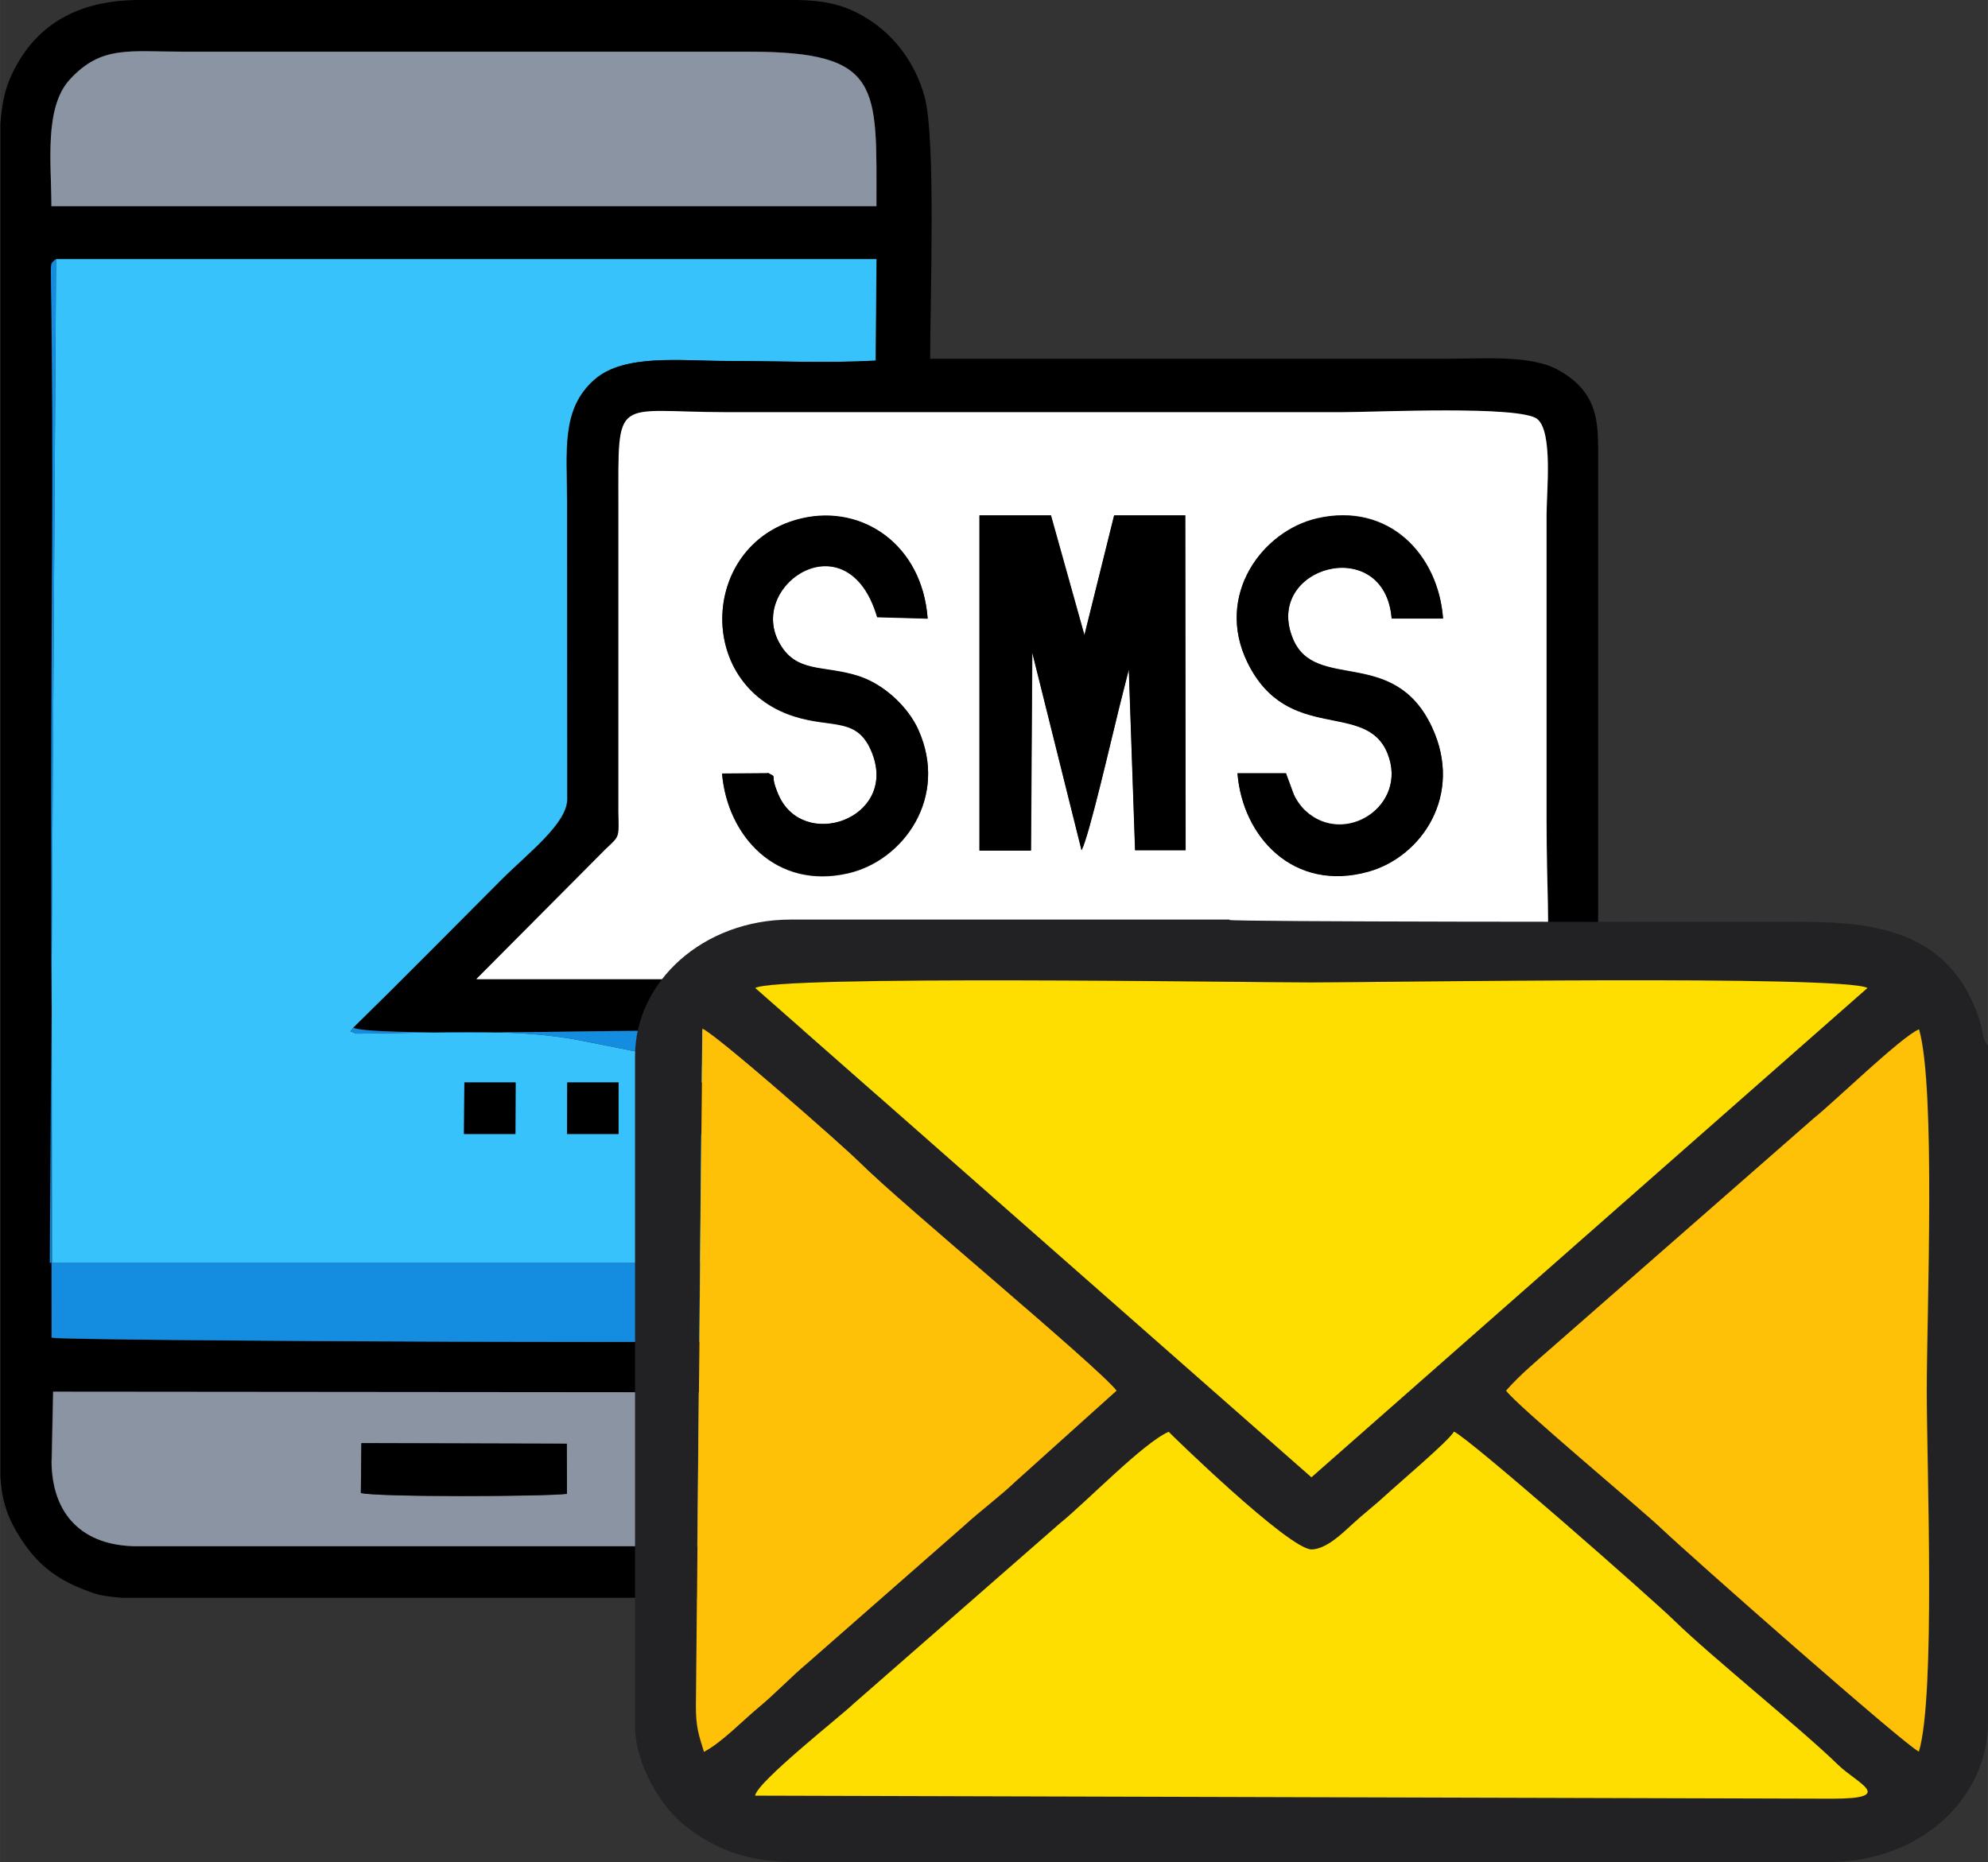 <?xml version="1.0" encoding="UTF-8"?>
<!DOCTYPE svg PUBLIC "-//W3C//DTD SVG 1.1//EN" "http://www.w3.org/Graphics/SVG/1.1/DTD/svg11.dtd">
<!-- Creator: CorelDRAW 2020 (64-Bit) -->
<svg xmlns="http://www.w3.org/2000/svg" xml:space="preserve" width="160.331mm" height="150.203mm" version="1.1" style="shape-rendering:geometricPrecision; text-rendering:geometricPrecision; image-rendering:optimizeQuality; fill-rule:evenodd; clip-rule:evenodd"
viewBox="0 0 111.01 104"
 xmlns:xlink="http://www.w3.org/1999/xlink"
 xmlns:xodm="http://www.corel.com/coreldraw/odm/2003">
 <rect x="0" y="0" width="111.01" height="104" fill="#333333" stroke="none"/>
 <defs>
  <style type="text/css">
   <![CDATA[
    .fil1 {fill:black}
    .fil4 {fill:#148CE0}
    .fil5 {fill:#222124}
    .fil0 {fill:#38C2FC}
    .fil3 {fill:#8B94A3}
    .fil7 {fill:#FEC108}
    .fil6 {fill:#FEDE00}
    .fil2 {fill:white}
   ]]>
  </style>
 </defs>
 <g id="Capa_x0020_1">
  <g id="_1753002542784">
   <g>
    <path class="fil0" d="M37.43 60.46l2.88 0 0 2.88 -2.88 0 -0 -2.88zm-5.75 0l2.86 0 0 2.88 -2.88 0 0.01 -2.88zm-5.75 0l2.86 0 -0.01 2.88 -2.87 0 0.02 -2.88zm20.1 2.87l-2.85 0 -0.03 -2.86c-0.58,-0.36 -9.24,-2.06 -10.65,-2.34 -3.89,-0.78 -8.46,-0.4 -12.64,-0.4 -0.38,-0.21 -0.35,0.01 -0.14,-0.33 2.83,-2.77 5.49,-5.48 8.29,-8.28 1.47,-1.47 3.64,-3.11 3.66,-4.48l-0.01 -16.57c0,-2.88 -0.36,-5.23 1.54,-6.88 1.66,-1.44 4.79,-1.03 7.41,-1.03 2.65,0 5.67,0.13 8.28,-0.02l0.05 -5.68 -45.81 0 -0.35 56.08 46.02 0c0.15,-0.9 0.11,-7.82 -0.02,-8.99l-2.57 -0.53 -0.13 2.18c-0.01,0.03 -0.03,0.09 -0.05,0.14z"/>
    <path class="fil1" d="M2.96 77.73l45.98 0.04c0,1.81 0.27,4.81 -0.5,6.23 -0.78,1.45 -2.02,2.36 -4.35,2.36l-36.43 0c-3.04,0 -4.79,-1.75 -4.79,-4.79l0.08 -3.85zm4.82 -77.73l34.05 0 2.73 0c1.48,0.04 2.61,0.24 3.89,1.05 1.56,0.98 2.66,2.51 3.17,4.32 0.65,2.31 0.32,11.29 0.32,14.67 9.53,0 19.06,0 28.59,0 2.33,0 4.96,-0.24 6.51,0.64 2.02,1.14 2.19,2.61 2.2,4.29l0 21.92 0 6.79c-0.31,1.95 -1.23,3.43 -3.65,3.85 -2.31,0.4 -31.33,0.17 -35.24,0.17 -0.77,-0.36 -13.27,-0.12 -15.31,-0.12 -2.06,0 -14.51,0.29 -15.3,-0.18 2.83,-2.77 5.49,-5.48 8.29,-8.28 1.47,-1.47 3.64,-3.11 3.66,-4.48l-0.01 -16.57c0,-2.88 -0.36,-5.23 1.54,-6.88 1.66,-1.44 4.79,-1.03 7.41,-1.03 2.65,0 5.67,0.13 8.28,-0.02l0.05 -5.68 -45.81 0c-0.32,0.35 -0.3,-0.01 -0.28,1.58 0.15,9.04 0.01,19.34 0.01,28.41 0,10.09 0.02,20.18 0.02,30.27 0.54,0.18 43.39,0.39 46.06,0.08l0.03 -14.34c0.18,-0 0.51,0.02 0.71,0.01l0.72 -0.15c0.51,0.27 0.79,0.17 1.54,0.17 0,5.05 0,10.11 0,15.16 0,5.65 0.74,9.08 -3,12.16 -1.7,1.4 -3.1,1.43 -5.96,1.43l-0.14 0 -0.14 0 -22.48 0 -13.42 0c-0.68,-0.05 -1.2,-0.13 -1.51,-0.23 -2.09,-0.7 -3.27,-1.6 -4.32,-3.35 -0.68,-1.12 -0.9,-2.06 -0.97,-3.18l0 -3.35 0 -68.15 0 -4.07c0.07,-0.99 0.24,-1.93 0.65,-2.78 1.4,-2.95 3.93,-4.13 7.14,-4.13zm26.05 47.44c0.81,-0.78 0.72,-0.62 0.71,-2.11l-0 -17.08c0,-6.28 -0.29,-5.21 6.07,-5.21l34.34 0c1.85,0 9.98,-0.39 10.91,0.39 0.86,0.73 0.51,4.02 0.51,5.34l0 17.08c0,7.89 0.83,8.88 -2.69,8.86l-57.04 -0 7.22 -7.26zm-30.96 -35.92c0,-2.38 -0.42,-5.51 1.03,-7.09 1.76,-1.91 3.27,-1.55 6.38,-1.55l31.55 0c7.45,-0 7.11,1.93 7.11,8.63l-46.06 0z"/>
    <path class="fil2" d="M57.57 47.5l-2.87 0 -0 -18.72 3.99 0 1.87 6.69 1.66 -6.69 3.97 0 0.02 18.7 -2.82 0 -0.35 -10.1 -0.53 2.1c-0.41,1.63 -1.69,7.23 -2.11,8l-2.75 -11.03 -0.07 11.04zm11.53 -4.32l2.71 0 0.43 1.17c0.16,0.36 0.42,0.71 0.65,0.92 2.2,2.04 5.76,-0.29 4.59,-3.2 -1.2,-3 -5.58,-0.5 -7.82,-5.08 -1.83,-3.73 0.81,-7.34 3.9,-8.05 4.02,-0.91 6.76,2.05 7.02,5.59l-2.87 0c-0.39,-4.76 -7.2,-2.92 -5.51,1.14 1.24,2.99 5.65,0.38 7.77,4.95 1.75,3.77 -0.58,7.22 -3.56,8.05 -4.17,1.16 -7.04,-1.93 -7.31,-5.51zm-26.22 0c0.62,0.34 0.04,-0.09 0.58,1.2 1.37,3.2 6.65,1.37 5.25,-2.28 -0.8,-2.09 -2.21,-1.39 -4.37,-2.08 -5.63,-1.8 -5.19,-9.78 0.46,-11.06 3.38,-0.77 6.7,1.49 7,5.6l-2.82 -0.08c-1.62,-5.53 -7.2,-1.87 -5.5,1.37 0.95,1.82 2.52,1.28 4.51,1.94 1.41,0.47 2.73,1.73 3.29,2.98 1.7,3.78 -0.83,7.3 -3.91,8.01 -4.02,0.93 -6.75,-2.06 -7.05,-5.56l2.56 -0.02zm-16.25 11.51l57.04 0c3.52,0.02 2.69,-0.97 2.69,-8.86l0 -17.08c0,-1.31 0.36,-4.61 -0.51,-5.34 -0.92,-0.78 -9.06,-0.39 -10.91,-0.39l-34.34 0c-6.36,0 -6.07,-1.07 -6.07,5.21l0 17.08c0.02,1.5 0.11,1.34 -0.71,2.11l-7.22 7.26z"/>
    <path class="fil3" d="M2.88 11.52l46.06 -0c0,-6.7 0.34,-8.63 -7.11,-8.63l-31.55 0c-3.1,-0 -4.62,-0.36 -6.38,1.55 -1.45,1.57 -1.03,4.7 -1.03,7.09z"/>
    <path class="fil3" d="M20.18 80.61l11.47 0.03 0.01 2.8c-1.21,0.15 -10.68,0.19 -11.51,-0.05l0.03 -2.77zm-17.3 0.96c0,3.04 1.75,4.79 4.79,4.79l36.43 0c2.33,0 3.56,-0.91 4.35,-2.36 0.77,-1.42 0.5,-4.42 0.5,-6.23l-45.98 -0.04 -0.08 3.85z"/>
    <path class="fil4" d="M50.4 60.31l-0.06 -2.61c-0.77,-0.36 -13.27,-0.12 -15.31,-0.12 -2.06,0 -14.51,0.29 -15.3,-0.18 -0.22,0.35 -0.24,0.12 0.14,0.33 4.18,0 8.75,-0.37 12.64,0.4 1.4,0.28 10.07,1.98 10.65,2.34l2.89 -0.01 -0.02 2.87c0.02,-0.04 0.04,-0.1 0.05,-0.14l0.13 -2.18 2.57 0.53c0.13,1.17 0.18,8.09 0.02,8.99l-46.02 0 0.35 -56.08c-0.32,0.35 -0.3,-0.01 -0.28,1.58 0.15,9.04 0.01,19.34 0.01,28.41 0,10.09 0.02,20.18 0.02,30.27 0.54,0.18 43.39,0.39 46.06,0.08l0.03 -14.34c0.18,-0 0.51,0.02 0.71,0.01l0.72 -0.15z"/>
    <path class="fil1" d="M57.64 36.46l2.75 11.03c0.42,-0.77 1.7,-6.37 2.11,-8l0.53 -2.1 0.35 10.1 2.82 -0 -0.02 -18.7 -3.97 -0 -1.66 6.69 -1.87 -6.69 -3.99 -0 0 18.72 2.87 0 0.07 -11.04z"/>
    <path class="fil1" d="M69.1 43.18c0.28,3.58 3.15,6.67 7.31,5.51 2.98,-0.83 5.31,-4.28 3.56,-8.05 -2.12,-4.58 -6.53,-1.96 -7.77,-4.95 -1.68,-4.06 5.13,-5.91 5.51,-1.14l2.87 0c-0.26,-3.54 -3.01,-6.5 -7.02,-5.59 -3.09,0.7 -5.73,4.31 -3.9,8.05 2.25,4.58 6.62,2.08 7.82,5.08 1.17,2.91 -2.4,5.24 -4.59,3.2 -0.23,-0.21 -0.49,-0.56 -0.65,-0.92l-0.43 -1.17 -2.71 -0z"/>
    <path class="fil1" d="M42.88 43.18l-2.56 0.02c0.3,3.5 3.04,6.49 7.05,5.56 3.07,-0.71 5.61,-4.23 3.91,-8.01 -0.56,-1.25 -1.88,-2.51 -3.29,-2.98 -1.99,-0.66 -3.56,-0.12 -4.51,-1.94 -1.69,-3.24 3.88,-6.89 5.5,-1.37l2.82 0.08c-0.3,-4.11 -3.62,-6.37 -7,-5.6 -5.65,1.28 -6.09,9.26 -0.46,11.06 2.16,0.69 3.56,-0.01 4.37,2.08 1.4,3.66 -3.89,5.49 -5.25,2.28 -0.55,-1.29 0.03,-0.86 -0.58,-1.2z"/>
    <path class="fil1" d="M20.15 83.38c0.83,0.24 10.3,0.21 11.51,0.05l-0.01 -2.8 -11.47 -0.03 -0.03 2.77z"/>
    <polygon class="fil1" points="37.43,63.33 40.3,63.33 40.3,60.46 37.43,60.46 "/>
    <polygon class="fil1" points="31.67,63.33 34.54,63.33 34.54,60.46 31.68,60.46 "/>
    <polygon class="fil1" points="25.91,63.33 28.78,63.33 28.79,60.46 25.93,60.46 "/>
    <polygon class="fil1" points="46.03,63.33 46.05,60.46 43.16,60.47 43.19,63.33 "/>
   </g>
   <path class="fil5" d="M102.31 100.46l-60.14 -0.17c0.07,-0.75 4.85,-4.5 5.48,-5.12l11.55 -10.1c1.42,-1.14 4.66,-4.5 6.06,-5.1 0.03,0.05 6.72,6.58 7.98,6.57 0.84,-0.01 1.79,-0.96 2.21,-1.35 0.77,-0.71 1.28,-1.08 1.93,-1.68 0.7,-0.64 3.55,-3.04 3.81,-3.55 0.89,0.4 11.01,9.28 12.31,10.56 1.98,1.94 7.16,6.11 9.14,8.05 1.05,1.02 3.29,1.89 -0.33,1.89zm-18.2 -22.78c0.75,-0.87 1.74,-1.7 2.71,-2.54l14.49 -12.69c1.04,-0.82 4.9,-4.57 5.87,-4.96 0.94,3.28 0.43,15.83 0.43,20.19 0,4.22 0.49,17.06 -0.44,20.15 -0.77,-0.35 -12.65,-10.82 -14.41,-12.49 -1.1,-1.04 -8.1,-6.89 -8.63,-7.66zm-44.81 20.17c-0.3,-0.98 -0.45,-1.38 -0.45,-2.55l0.36 -37.84c0.8,0.35 7.73,6.43 8.78,7.47 2.3,2.29 13.3,11.4 14.35,12.75l-5.66 5.09c-0.86,0.82 -1.98,1.65 -2.86,2.46l-8.71 7.64c-0.99,0.83 -1.78,1.7 -2.78,2.52 -0.92,0.76 -2.05,1.94 -3.04,2.47zm2.88 -42.67c1.34,-0.72 27.19,-0.31 31.06,-0.31 3.87,0 29.69,-0.42 31.05,0.31l-31.05 27.33 -31.06 -27.33zm26.48 -3.82l-22.43 0 -2.07 0c-4.89,0 -8.7,3.46 -8.7,7.64l0 37.36c0,2.23 1.47,4.54 2.72,5.55 1.59,1.27 3.38,2.09 6.19,2.09l57.73 0c5.11,0 8.91,-3.52 8.91,-7.85l0 -20.9 0 -13.27 0 -3.61c-0.3,-0.23 -0.27,-0.78 -0.48,-1.42 -1.9,-5.79 -7.3,-5.46 -11.62,-5.46 -6.22,0 -30.24,0 -30.26,-0.11z"/>
   <path class="fil6" d="M42.17 55.18l31.06 27.33 31.05 -27.33c-1.36,-0.73 -27.18,-0.31 -31.05,-0.31 -3.87,0 -29.72,-0.41 -31.06,0.31z"/>
   <path class="fil6" d="M102.31 100.46c3.62,0 1.37,-0.87 0.33,-1.89 -1.98,-1.94 -7.16,-6.11 -9.14,-8.05 -1.3,-1.27 -11.42,-10.16 -12.31,-10.56 -0.27,0.5 -3.11,2.9 -3.81,3.55 -0.65,0.6 -1.16,0.97 -1.93,1.68 -0.42,0.38 -1.38,1.34 -2.21,1.35 -1.26,0.01 -7.94,-6.51 -7.98,-6.57 -1.4,0.6 -4.64,3.96 -6.06,5.1l-11.55 10.1c-0.63,0.62 -5.4,4.37 -5.48,5.12l60.14 0.17z"/>
   <path class="fil7" d="M84.11 77.68c0.53,0.77 7.54,6.62 8.63,7.66 1.76,1.67 13.64,12.14 14.41,12.49 0.94,-3.1 0.44,-15.93 0.44,-20.15 0,-4.36 0.51,-16.91 -0.43,-20.19 -0.96,0.38 -4.83,4.14 -5.87,4.96l-14.49 12.69c-0.97,0.85 -1.95,1.67 -2.71,2.54z"/>
   <path class="fil7" d="M39.3 97.85c0.99,-0.52 2.12,-1.7 3.04,-2.47 0.99,-0.82 1.79,-1.69 2.78,-2.52l8.71 -7.64c0.88,-0.81 1.99,-1.63 2.86,-2.46l5.66 -5.09c-1.05,-1.35 -12.05,-10.46 -14.35,-12.75 -1.05,-1.04 -7.98,-7.12 -8.78,-7.47l-0.36 37.84c0,1.17 0.15,1.58 0.45,2.55z"/>
  </g>
 </g>
</svg>
